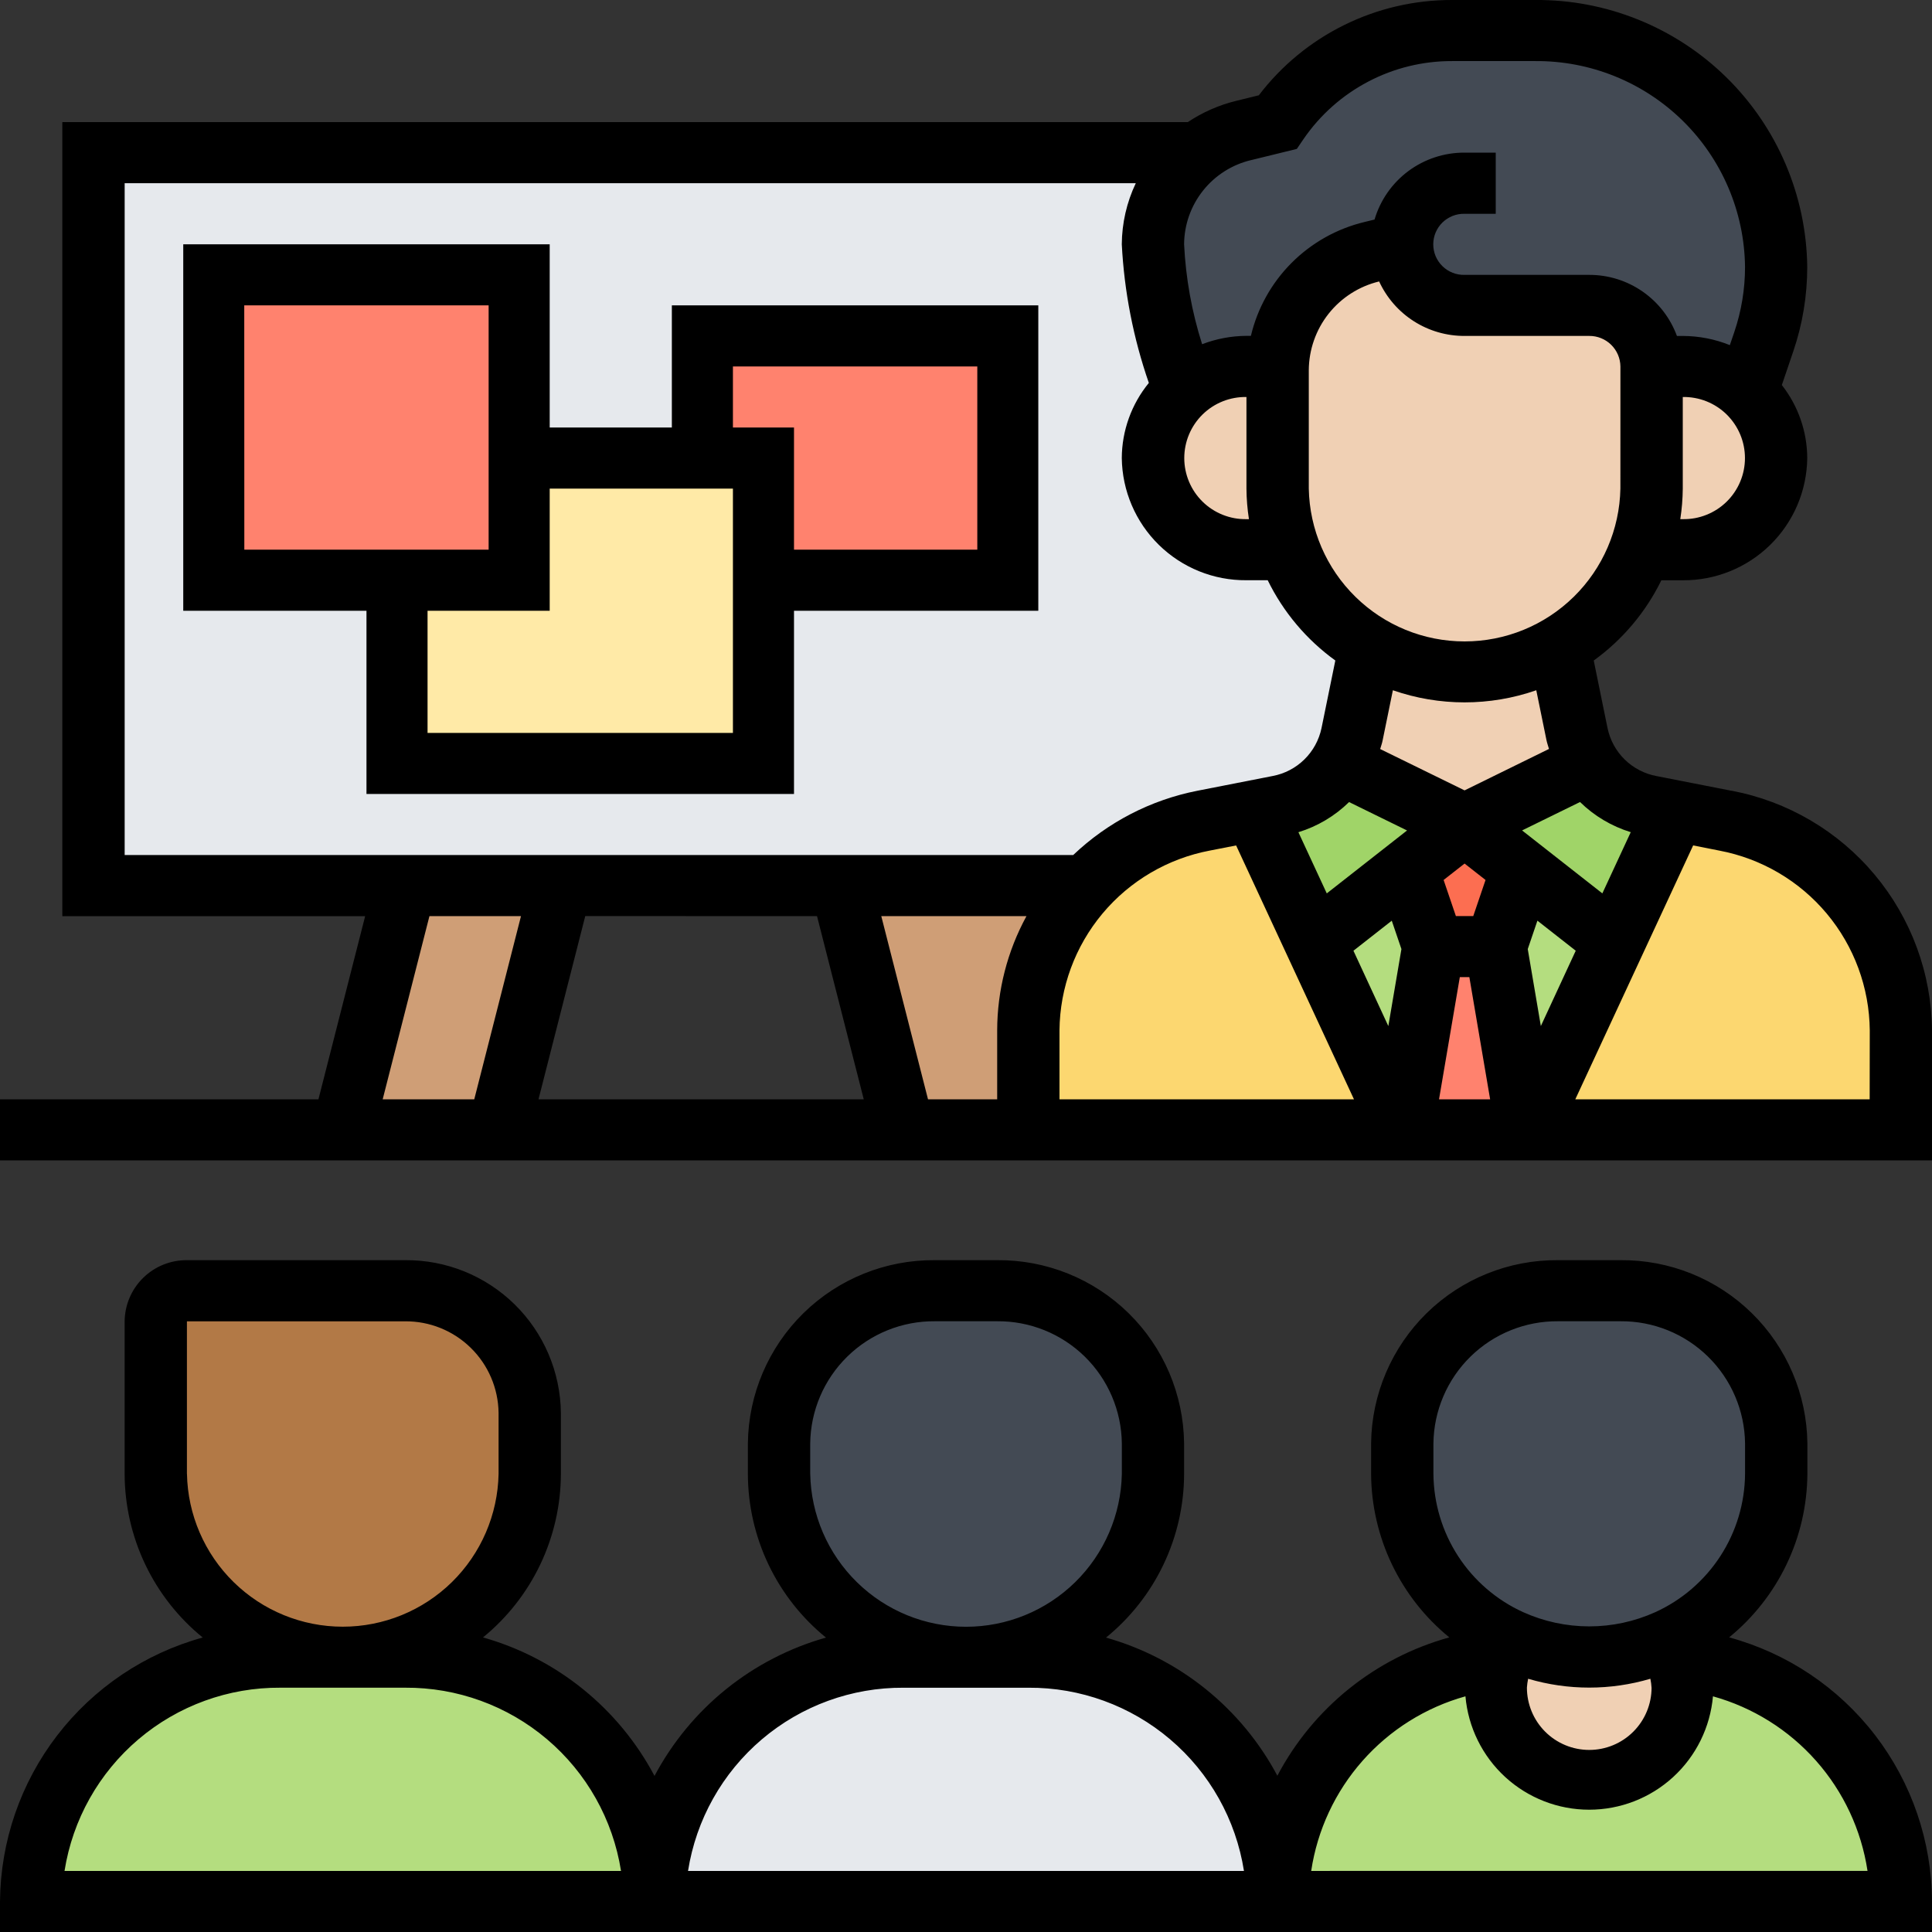 <svg width="80" height="80" viewBox="0 0 80 80" fill="none" xmlns="http://www.w3.org/2000/svg">
<rect x="0" y="0" width="80" height="80" fill="#333333" stroke="none"/>
<path d="M52.646 78.735H27.355C27.355 77.406 27.617 76.091 28.125 74.863C28.633 73.636 29.378 72.521 30.318 71.581C31.257 70.642 32.372 69.897 33.6 69.388C34.827 68.88 36.143 68.619 37.471 68.619H42.53C43.858 68.619 45.174 68.88 46.401 69.388C47.629 69.897 48.744 70.642 49.684 71.581C50.623 72.521 51.368 73.636 51.877 74.863C52.385 76.091 52.646 77.406 52.646 78.735V78.735Z" fill="#E6E9ED"/>
<path d="M26.555 78.735H1.265C1.263 77.406 1.523 76.09 2.031 74.862C2.539 73.634 3.284 72.518 4.224 71.578C5.163 70.638 6.279 69.893 7.507 69.385C8.735 68.878 10.052 68.617 11.381 68.619H16.439C17.768 68.619 19.083 68.88 20.311 69.388C21.538 69.897 22.653 70.642 23.593 71.581C24.532 72.521 25.277 73.636 25.786 74.864C26.294 76.091 26.555 77.406 26.555 78.735Z" fill="#B4DD7F"/>
<path d="M62.297 69.882C62.297 70.889 62.697 71.853 63.408 72.565C64.12 73.276 65.085 73.676 66.091 73.676C67.097 73.676 68.062 73.276 68.773 72.565C69.485 71.853 69.885 70.889 69.885 69.882C69.889 69.474 69.821 69.067 69.682 68.683L69.695 68.67C72.177 68.938 74.474 70.114 76.142 71.972C77.811 73.829 78.734 76.238 78.735 78.735H53.445C53.446 76.238 54.369 73.829 56.038 71.971C57.706 70.113 60.002 68.937 62.485 68.669L62.498 68.682C62.36 69.067 62.292 69.474 62.297 69.882V69.882Z" fill="#B4DD7F"/>
<path d="M69.884 69.884C69.884 70.89 69.484 71.855 68.773 72.566C68.061 73.278 67.097 73.677 66.091 73.677C65.084 73.677 64.119 73.278 63.408 72.566C62.697 71.855 62.297 70.89 62.297 69.884C62.303 69.183 62.499 68.496 62.866 67.898C63.874 68.373 64.975 68.619 66.09 68.619C67.205 68.619 68.306 68.373 69.314 67.898C69.681 68.496 69.877 69.183 69.883 69.884H69.884Z" fill="#F0D0B4"/>
<path d="M73.677 59.764V61.029C73.677 62.47 73.267 63.88 72.495 65.097C71.722 66.312 70.619 67.283 69.315 67.895C68.306 68.37 67.205 68.616 66.091 68.616C64.976 68.616 63.875 68.37 62.866 67.895C61.562 67.284 60.459 66.313 59.687 65.098C58.914 63.882 58.503 62.472 58.503 61.031V59.764C58.504 58.089 59.17 56.482 60.355 55.297C61.54 54.112 63.147 53.446 64.823 53.444H67.352C69.028 53.444 70.637 54.11 71.823 55.295C73.009 56.48 73.676 58.087 73.677 59.764V59.764Z" fill="#434A54"/>
<path d="M47.587 59.764V61.029C47.587 63.041 46.787 64.971 45.364 66.394C43.941 67.817 42.012 68.616 39.999 68.616C37.987 68.616 36.057 67.817 34.634 66.394C33.212 64.971 32.412 63.041 32.412 61.029V59.764C32.413 58.089 33.08 56.482 34.265 55.297C35.45 54.112 37.056 53.446 38.732 53.444H41.261C42.938 53.444 44.546 54.11 45.732 55.295C46.918 56.48 47.585 58.087 47.587 59.764V59.764Z" fill="#434A54"/>
<path d="M58.504 10.117L57.277 10.42C56.21 10.69 55.259 11.3 54.568 12.158C53.877 13.015 53.484 14.073 53.446 15.174H52.181C51.252 15.172 50.355 15.518 49.668 16.144L49.655 16.132C49.655 16.132 49.335 15.259 49.023 14.071C48.651 12.784 48.438 11.456 48.388 10.117C48.387 9.032 48.749 7.979 49.416 7.124C50.083 6.268 51.016 5.661 52.068 5.397L53.446 5.055C54.226 3.889 55.281 2.933 56.518 2.271C57.755 1.61 59.137 1.264 60.54 1.265H63.891C66.486 1.268 68.973 2.3 70.808 4.135C72.642 5.97 73.675 8.457 73.678 11.052C73.682 12.105 73.511 13.152 73.172 14.15L72.489 16.211C71.785 15.545 70.854 15.173 69.885 15.171H68.62C68.618 14.501 68.35 13.859 67.877 13.385C67.403 12.911 66.761 12.644 66.091 12.642H61.032C60.363 12.637 59.723 12.369 59.25 11.896C58.776 11.423 58.508 10.783 58.504 10.113V10.117Z" fill="#434A54"/>
<path d="M21.498 58.503V61.031C21.498 63.044 20.698 64.973 19.275 66.396C17.852 67.819 15.923 68.618 13.91 68.618C11.898 68.618 9.968 67.819 8.545 66.396C7.123 64.973 6.323 63.044 6.323 61.031V54.712C6.323 54.376 6.457 54.054 6.694 53.817C6.931 53.579 7.252 53.445 7.588 53.444H16.439C17.104 53.444 17.761 53.575 18.375 53.829C18.989 54.083 19.547 54.456 20.017 54.925C20.486 55.395 20.859 55.953 21.113 56.567C21.367 57.181 21.498 57.838 21.498 58.503Z" fill="#B27946"/>
<path d="M54.429 39.822L57.97 47.612H42.796V43.489C42.798 41.442 43.508 39.459 44.806 37.875C46.103 36.292 47.909 35.206 49.916 34.802L51.965 34.398L54.429 39.822Z" fill="#FCD770"/>
<path d="M78.736 43.489V47.612H63.562L67.102 39.822L69.568 34.398L71.617 34.802C73.624 35.206 75.43 36.291 76.727 37.875C78.025 39.458 78.735 41.442 78.737 43.489H78.736Z" fill="#FCD770"/>
<path d="M61.955 40.089L63.219 47.676H58.161L59.426 40.089H61.955Z" fill="#FF826E"/>
<path d="M63.014 36.744L61.952 39.944H59.423L58.36 36.744L60.687 34.885L63.014 36.744Z" fill="#FC6E51"/>
<path d="M59.341 40.054L58.076 47.641L54.536 39.851L58.279 36.855L59.341 40.054Z" fill="#B4DD7F"/>
<path d="M63.098 36.855L66.841 39.851L63.3 47.641L62.035 40.054L63.098 36.855Z" fill="#B4DD7F"/>
<path d="M55.567 32.335L60.612 34.851L58.286 36.71L54.543 39.707L52.076 34.282L53.075 34.08C53.588 33.976 54.074 33.768 54.503 33.467C54.932 33.167 55.294 32.782 55.567 32.335V32.335Z" fill="#A0D468"/>
<path d="M61.033 34.851L66.079 32.335C66.352 32.782 66.714 33.167 67.142 33.467C67.571 33.768 68.057 33.976 68.57 34.08L69.569 34.282L67.104 39.707L63.36 36.71L61.033 34.851Z" fill="#A0D468"/>
<path d="M44.866 37.532C43.358 39.163 42.522 41.304 42.527 43.526V47.648H37.468L34.94 37.532H44.866Z" fill="#CF9E76"/>
<path d="M23.064 37.532L20.532 47.648H14.212L16.741 37.532H23.064Z" fill="#CF9E76"/>
<path d="M52.274 22.761C52.653 23.828 53.267 24.796 54.07 25.594C54.523 26.055 55.038 26.451 55.6 26.77L55.587 26.783L54.867 30.4C54.782 30.834 54.619 31.249 54.388 31.626C54.115 32.073 53.753 32.458 53.324 32.758C52.895 33.059 52.409 33.267 51.896 33.371L50.897 33.573L48.848 33.978C47.009 34.346 45.335 35.289 44.068 36.672H3.794V6.323H48.608C48.041 6.78 47.583 7.357 47.268 8.014C46.953 8.67 46.789 9.389 46.788 10.117C46.836 11.457 47.049 12.786 47.419 14.074C47.739 15.263 48.051 16.135 48.051 16.135L48.064 16.148C47.66 16.498 47.337 16.931 47.116 17.418C46.895 17.905 46.782 18.433 46.784 18.968C46.786 19.974 47.186 20.938 47.897 21.649C48.608 22.36 49.572 22.76 50.578 22.761H52.274Z" fill="#E6E9ED"/>
<path d="M42.433 14.218V24.334H32.317V19.276H29.788V14.218H42.433Z" fill="#FF826E"/>
<path d="M32.013 24.474V32.061H16.839V24.474H21.897V19.416H32.013V24.474Z" fill="#FFEAA7"/>
<path d="M21.497 18.967V24.025H8.853V11.38H21.497V18.967Z" fill="#FF826E"/>
<path d="M65.77 32.221L60.724 34.737L55.679 32.221C55.911 31.844 56.073 31.429 56.159 30.995L56.879 27.378L56.892 27.365C58.052 28.052 59.375 28.415 60.723 28.415C62.071 28.415 63.395 28.052 64.555 27.365L64.567 27.378L65.287 30.995C65.373 31.429 65.536 31.844 65.767 32.221H65.77Z" fill="#F0D0B4"/>
<path d="M72.565 21.975C72.213 22.328 71.795 22.608 71.335 22.799C70.875 22.99 70.382 23.088 69.884 23.088H68.189C68.474 22.275 68.619 21.42 68.619 20.559V15.501H69.884C70.634 15.501 71.368 15.723 71.992 16.139C72.616 16.556 73.102 17.148 73.389 17.842C73.676 18.535 73.751 19.298 73.604 20.034C73.457 20.77 73.096 21.445 72.565 21.975V21.975Z" fill="#F0D0B4"/>
<path d="M68.62 15.175V20.234C68.623 21.558 68.278 22.859 67.619 24.006C66.959 25.154 66.009 26.108 64.864 26.771C63.704 27.458 62.38 27.821 61.032 27.821C59.684 27.821 58.361 27.458 57.201 26.771C56.638 26.453 56.123 26.057 55.67 25.595C54.962 24.894 54.401 24.058 54.019 23.138C53.637 22.217 53.442 21.23 53.445 20.233V15.175C53.483 14.075 53.877 13.016 54.568 12.159C55.258 11.302 56.209 10.692 57.277 10.421L58.504 10.117C58.509 10.786 58.776 11.427 59.25 11.9C59.723 12.373 60.363 12.641 61.033 12.646H66.091C66.761 12.648 67.403 12.915 67.877 13.389C68.35 13.863 68.618 14.505 68.62 15.175V15.175Z" fill="#F0D0B4"/>
<path d="M52.881 20.559C52.88 21.42 53.026 22.275 53.31 23.088H51.616C50.61 23.087 49.646 22.686 48.935 21.975C48.224 21.264 47.824 20.3 47.822 19.294C47.831 18.291 48.234 17.332 48.944 16.622C49.653 15.913 50.613 15.51 51.616 15.501H52.881V20.559Z" fill="#F0D0B4"/>
<path d="M71.702 32.745L68.59 32.135C68.094 32.042 67.636 31.804 67.276 31.451C66.915 31.097 66.668 30.645 66.565 30.151L65.993 27.351C67.185 26.49 68.147 25.349 68.793 24.028H69.673C71.027 24.039 72.331 23.513 73.298 22.565C74.266 21.617 74.818 20.324 74.834 18.97C74.83 17.872 74.46 16.808 73.782 15.944L74.254 14.555C74.638 13.429 74.834 12.246 74.834 11.056C74.8 8.096 73.594 5.27 71.48 3.197C69.366 1.125 66.516 -0.025 63.556 0H60.135C58.586 -0.005 57.056 0.348 55.667 1.033C54.277 1.717 53.065 2.714 52.125 3.946L51.184 4.177C50.471 4.351 49.794 4.649 49.184 5.057H2.581V37.937H15.12L13.186 45.52H0V48.048H80V42.662C79.978 40.304 79.138 38.027 77.625 36.218C76.112 34.409 74.019 33.181 71.702 32.742V32.745ZM33.831 37.935L35.766 45.52H22.298L24.234 37.933L33.831 37.935ZM36.492 37.935H42.504C41.712 39.385 41.295 41.009 41.291 42.661V45.52H38.427L36.492 37.935ZM43.871 42.661C43.888 40.893 44.517 39.185 45.652 37.828C46.787 36.472 48.357 35.551 50.094 35.221L51.185 35.008L56.065 45.52H43.871V42.661ZM55.863 33.212L58.263 34.388L54.939 36.994L53.764 34.46C54.553 34.218 55.273 33.79 55.862 33.212H55.863ZM61.005 37.932H60.285L59.777 36.438L60.645 35.758L61.513 36.438L61.005 37.932ZM58.03 39.299L57.488 42.488L56.043 39.368L57.63 38.124L58.03 39.299ZM60.448 40.461H60.843L61.703 45.52H59.587L60.448 40.461ZM63.261 39.299L63.661 38.123L65.248 39.367L63.803 42.487L63.261 39.299ZM67.526 34.458L66.35 36.993L63.026 34.386L65.426 33.21C66.016 33.788 66.736 34.215 67.525 34.458H67.526ZM64.035 30.642C64.061 30.769 64.105 30.889 64.14 31.012L60.645 32.728L57.15 31.016C57.185 30.893 57.23 30.776 57.254 30.646L57.676 28.582C59.599 29.251 61.691 29.251 63.614 28.582L64.035 30.642ZM67.097 20.232C67.064 21.922 66.37 23.531 65.164 24.714C63.957 25.898 62.335 26.56 60.645 26.56C58.955 26.56 57.333 25.898 56.127 24.714C54.92 23.531 54.226 21.922 54.194 20.232V15.33C54.199 14.48 54.488 13.656 55.016 12.989C55.544 12.323 56.281 11.853 57.107 11.654C57.419 12.33 57.917 12.902 58.545 13.302C59.172 13.702 59.901 13.913 60.646 13.91H65.807C66.146 13.907 66.472 14.039 66.714 14.276C66.956 14.513 67.094 14.836 67.098 15.175L67.097 20.232ZM69.68 21.497H69.577C69.642 21.078 69.676 20.656 69.68 20.232V16.439C70.016 16.433 70.35 16.494 70.662 16.618C70.974 16.742 71.258 16.928 71.498 17.163C71.737 17.399 71.928 17.68 72.058 17.989C72.188 18.299 72.255 18.632 72.255 18.968C72.255 19.304 72.188 19.636 72.058 19.946C71.928 20.256 71.737 20.537 71.498 20.772C71.258 21.008 70.974 21.193 70.662 21.317C70.35 21.442 70.016 21.503 69.68 21.497V21.497ZM51.81 6.629L53.699 6.166L53.975 5.76C54.66 4.76 55.58 3.943 56.654 3.38C57.727 2.816 58.923 2.524 60.135 2.529H63.556C65.84 2.508 68.039 3.395 69.671 4.993C71.302 6.592 72.233 8.772 72.258 11.056C72.258 11.974 72.107 12.885 71.812 13.754L71.629 14.291C71.009 14.041 70.346 13.912 69.678 13.911H69.438C69.164 13.167 68.669 12.526 68.019 12.074C67.369 11.621 66.596 11.38 65.804 11.382H60.645C60.476 11.386 60.308 11.357 60.151 11.295C59.994 11.233 59.851 11.141 59.73 11.023C59.609 10.905 59.513 10.764 59.447 10.609C59.382 10.453 59.348 10.286 59.348 10.117C59.348 9.949 59.382 9.782 59.447 9.626C59.513 9.471 59.609 9.33 59.73 9.212C59.851 9.094 59.994 9.002 60.151 8.94C60.308 8.878 60.476 8.849 60.645 8.853H61.935V6.32H60.645C59.807 6.316 58.991 6.584 58.318 7.083C57.646 7.583 57.154 8.287 56.917 9.091L56.498 9.193C55.356 9.468 54.311 10.054 53.481 10.886C52.651 11.718 52.068 12.764 51.797 13.907H51.612C50.984 13.911 50.363 14.028 49.777 14.253C49.35 12.912 49.099 11.521 49.031 10.115C49.036 9.306 49.313 8.522 49.817 7.89C50.321 7.258 51.023 6.813 51.81 6.628L51.81 6.629ZM51.613 16.439V20.232C51.616 20.656 51.651 21.078 51.716 21.497H51.613C51.277 21.503 50.943 21.442 50.631 21.317C50.319 21.193 50.035 21.008 49.795 20.772C49.555 20.537 49.365 20.256 49.235 19.946C49.105 19.636 49.038 19.304 49.038 18.968C49.038 18.632 49.105 18.299 49.235 17.989C49.365 17.68 49.555 17.399 49.795 17.163C50.035 16.928 50.319 16.742 50.631 16.618C50.943 16.494 51.277 16.433 51.613 16.439V16.439ZM5.162 7.587H47.03C46.654 8.378 46.457 9.241 46.451 10.116C46.552 12.073 46.929 14.005 47.571 15.856C46.852 16.734 46.456 17.833 46.451 18.968C46.468 20.323 47.02 21.615 47.987 22.563C48.955 23.512 50.258 24.038 51.613 24.026H52.493C53.139 25.347 54.101 26.489 55.293 27.35L54.721 30.15C54.617 30.643 54.37 31.096 54.009 31.449C53.649 31.802 53.192 32.04 52.696 32.133L49.584 32.743C47.651 33.122 45.866 34.046 44.439 35.405H5.162V7.587ZM17.782 37.935H21.573L19.638 45.52H15.846L17.782 37.935ZM77.419 45.52H65.23L70.11 35.007L71.2 35.223C72.938 35.553 74.507 36.474 75.642 37.83C76.777 39.187 77.406 40.895 77.423 42.663L77.419 45.52Z" fill="black"/>
<path d="M42.994 12.645H27.82V17.703H22.762V10.116H7.588V25.29H15.175V32.877H32.878V25.29H42.994V12.645ZM10.114 12.645H20.233V22.761H10.117L10.114 12.645ZM30.349 30.348H17.704V25.29H22.762V20.232H30.349V30.348ZM40.468 22.761H32.878V17.703H30.349V15.175H40.468V22.761Z" fill="black"/>
<path d="M71.6 67.8C72.605 66.98 73.416 65.948 73.977 64.778C74.537 63.608 74.831 62.329 74.84 61.032V59.768C74.817 57.736 73.989 55.796 72.537 54.373C71.086 52.951 69.129 52.162 67.097 52.181H64.516C62.484 52.163 60.528 52.952 59.076 54.374C57.625 55.796 56.797 57.736 56.774 59.768V61.033C56.783 62.33 57.077 63.609 57.637 64.779C58.197 65.949 59.008 66.981 60.013 67.801C58.498 68.219 57.085 68.943 55.86 69.928C54.636 70.913 53.626 72.138 52.893 73.529C52.157 72.146 51.149 70.927 49.93 69.944C48.711 68.961 47.305 68.235 45.798 67.809C46.805 66.99 47.618 65.957 48.177 64.785C48.736 63.613 49.028 62.331 49.031 61.033V59.768C49.008 57.736 48.181 55.796 46.73 54.374C45.278 52.952 43.322 52.163 41.29 52.181H38.71C36.678 52.163 34.721 52.952 33.27 54.374C31.819 55.796 30.991 57.736 30.968 59.768V61.033C30.971 62.331 31.263 63.613 31.822 64.785C32.382 65.957 33.194 66.99 34.202 67.809C32.693 68.235 31.285 68.962 30.065 69.946C28.845 70.931 27.837 72.153 27.102 73.537C26.367 72.151 25.359 70.928 24.138 69.942C22.918 68.957 21.51 68.228 20 67.802C21.005 66.982 21.815 65.95 22.373 64.779C22.93 63.609 23.221 62.329 23.225 61.033V58.501C23.205 56.808 22.515 55.193 21.306 54.008C20.097 52.823 18.467 52.166 16.774 52.181H7.742C7.064 52.175 6.413 52.438 5.929 52.912C5.445 53.386 5.169 54.033 5.161 54.71V61.03C5.164 62.328 5.456 63.61 6.015 64.782C6.574 65.954 7.387 66.987 8.394 67.806C5.997 68.467 3.88 69.891 2.365 71.864C0.85 73.836 0.02 76.249 0 78.736V80.001H80V78.736C79.989 76.245 79.162 73.826 77.645 71.851C76.127 69.876 74.004 68.453 71.6 67.8V67.8ZM68.388 69.88C68.388 70.564 68.116 71.221 67.632 71.705C67.148 72.189 66.492 72.461 65.807 72.461C65.123 72.461 64.466 72.189 63.982 71.705C63.498 71.221 63.226 70.564 63.226 69.88C63.234 69.757 63.251 69.635 63.277 69.514C64.928 70.002 66.686 70.002 68.338 69.514C68.364 69.636 68.38 69.76 68.387 69.884L68.388 69.88ZM59.355 61.033V59.768C59.371 58.414 59.924 57.121 60.891 56.173C61.859 55.225 63.162 54.699 64.517 54.71H67.098C68.452 54.699 69.756 55.225 70.723 56.173C71.691 57.121 72.243 58.414 72.259 59.768V61.033C72.249 62.243 71.894 63.425 71.234 64.439C70.575 65.453 69.639 66.258 68.538 66.758C67.677 67.146 66.745 67.346 65.802 67.345C64.858 67.344 63.926 67.142 63.066 66.754C61.967 66.253 61.034 65.448 60.376 64.435C59.719 63.421 59.365 62.241 59.355 61.033V61.033ZM33.549 61.033V59.768C33.565 58.414 34.117 57.121 35.085 56.173C36.052 55.225 37.356 54.699 38.71 54.71H41.291C42.646 54.699 43.949 55.225 44.917 56.173C45.884 57.121 46.437 58.414 46.453 59.768V61.033C46.42 62.722 45.726 64.332 44.52 65.515C43.313 66.698 41.691 67.361 40.001 67.361C38.311 67.361 36.689 66.698 35.483 65.515C34.276 64.332 33.582 62.722 33.55 61.033H33.549ZM37.42 69.885H42.582C44.732 69.871 46.815 70.63 48.453 72.022C50.092 73.414 51.176 75.348 51.51 77.472H28.49C28.824 75.348 29.909 73.414 31.547 72.022C33.186 70.63 35.269 69.871 37.419 69.885H37.42ZM7.74 61.033V54.713H16.772C17.787 54.704 18.765 55.098 19.49 55.808C20.216 56.517 20.631 57.486 20.645 58.501V61.03C20.612 62.719 19.918 64.328 18.712 65.512C17.505 66.695 15.883 67.358 14.193 67.358C12.503 67.358 10.881 66.695 9.675 65.512C8.468 64.328 7.774 62.719 7.742 61.03L7.74 61.033ZM2.672 77.471C3.007 75.346 4.094 73.411 5.735 72.019C7.375 70.627 9.461 69.869 11.613 69.884H16.774C18.926 69.869 21.012 70.627 22.652 72.019C24.293 73.411 25.38 75.346 25.715 77.471H2.672ZM54.294 77.471C54.547 75.778 55.286 74.195 56.419 72.912C57.552 71.629 59.032 70.701 60.681 70.241C60.793 71.522 61.382 72.716 62.33 73.585C63.279 74.454 64.519 74.936 65.805 74.936C67.092 74.936 68.332 74.454 69.28 73.585C70.229 72.716 70.817 71.522 70.93 70.241C72.58 70.7 74.062 71.626 75.198 72.909C76.333 74.191 77.074 75.775 77.33 77.469L54.294 77.471Z" fill="black"/>
</svg>
